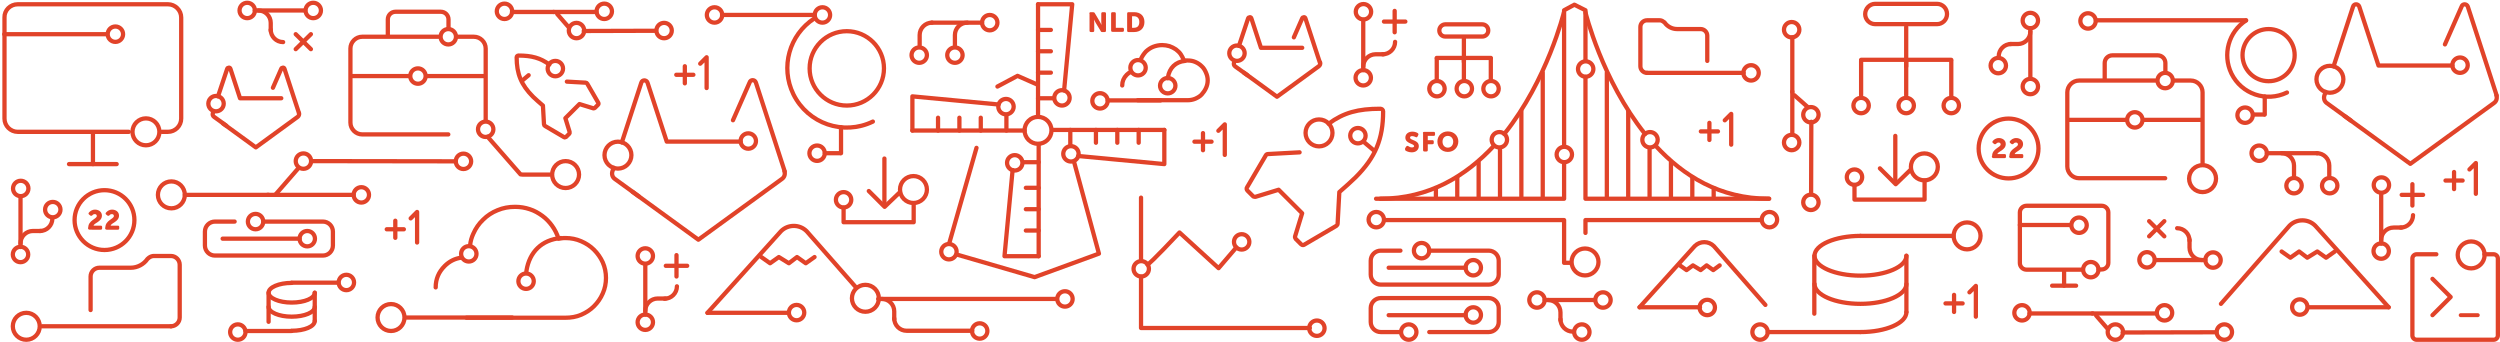 <?xml version="1.0" encoding="utf-8"?>
<!-- Generator: Adobe Illustrator 19.2.1, SVG Export Plug-In . SVG Version: 6.00 Build 0)  -->
<svg version="1.1" id="Layer_1" xmlns:sketch="http://www.bohemiancoding.com/sketch/ns"
	 xmlns="http://www.w3.org/2000/svg" xmlns:xlink="http://www.w3.org/1999/xlink" x="0px" y="0px" viewBox="0 0 1170 160"
	 style="enable-background:new 0 0 1170 160;" xml:space="preserve">
<style type="text/css">
	.st0{fill:none;stroke:#E5E5E4;stroke-width:2;stroke-linecap:round;stroke-linejoin:round;stroke-miterlimit:10;}
	.st1{fill:#8C929D;}
	.st2{fill:#FC6D26;}
	.st3{fill:#E24329;}
	.st4{fill:#FCA326;}
	.st5{fill:#444444;}
	.st6{fill:#554488;}
	.st7{fill:#4887C5;}
	.st8{fill:url(#SVGID_1_);}
	.st9{fill:url(#SVGID_2_);}
	.st10{fill:#FFFFFF;}
	.st11{opacity:0.1;}
	.st12{fill:#5C5C5C;}
	.st13{fill:#787878;}
	.st14{fill:#A1A1A1;}
	.st15{opacity:0.15;}
	.st16{fill:#373D47;}
	.st17{fill:none;stroke:#FC6D26;stroke-width:1.8;stroke-linecap:round;stroke-linejoin:round;stroke-miterlimit:10;}
	.st18{fill:none;stroke:#E24329;stroke-width:1.8;stroke-linecap:round;stroke-linejoin:round;stroke-miterlimit:10;}
	.st19{fill:none;stroke:#FCA326;stroke-width:1.8;stroke-linecap:round;stroke-linejoin:round;stroke-miterlimit:10;}
	.st20{fill:none;stroke:#E5E5E4;stroke-width:1.8;stroke-linecap:round;stroke-linejoin:round;stroke-miterlimit:10;}
	.st21{fill:#2B2B2B;}
	.st22{fill:#FFFFFF;stroke:#E5E5E4;stroke-width:2;stroke-linecap:round;stroke-linejoin:round;stroke-miterlimit:10;}
	.st23{fill:#E5E5E4;}
	.st24{fill:none;stroke:#E5E5E4;stroke-width:1.835;stroke-linecap:round;stroke-linejoin:round;stroke-miterlimit:10;}
	.st25{fill:none;stroke:#E14329;stroke-width:2;stroke-linecap:round;stroke-linejoin:round;stroke-miterlimit:10;}
	.st26{fill:#FFFFFF;stroke:#E14329;stroke-width:2;stroke-linecap:round;stroke-linejoin:round;stroke-miterlimit:10;}
	.st27{fill:#E14329;}
	.st28{fill:none;stroke:#E14329;stroke-width:1.835;stroke-linecap:round;stroke-linejoin:round;stroke-miterlimit:10;}
</style>
<g>
	<line class="st25" x1="337.9" y1="7" x2="381.3" y2="7"/>
	<path class="st25" d="M408.5,56.9c-13.8,6.7-30.4,1-37.2-12.8c-6.2-12.7-1.9-27.8,9.7-35.4"/>
	<circle class="st25" cx="396.3" cy="32" r="17.4"/>
	<line class="st25" x1="393.6" y1="59.6" x2="393.6" y2="71.7"/>
	<line class="st25" x1="393.2" y1="71.7" x2="386" y2="71.7"/>
	<circle class="st25" cx="334.4" cy="7" r="3.6"/>
	<circle class="st25" cx="384.9" cy="7" r="3.6"/>
	<circle class="st25" cx="382.4" cy="71.7" r="3.6"/>
</g>
<g>
	<line class="st25" x1="190.2" y1="148.6" x2="239.7" y2="148.6"/>
	<circle class="st25" cx="183" cy="148.6" r="6.3"/>
	<path class="st25" d="M220,114.8c0.2-1.9,0.7-3.7,1.5-5.4c1.1-2.5,2.6-4.7,4.6-6.6c1.9-1.9,4.2-3.4,6.7-4.4
		c2.6-1.1,5.3-1.6,8.3-1.6c2.4,0,4.7,0.4,6.8,1.1c2.2,0.7,4.1,1.8,5.9,3.1s3.3,2.9,4.6,4.7c1.3,1.8,2.3,3.8,3,6
		c0.5-0.1,1-0.2,1.6-0.2c0.5-0.1,1.1-0.1,1.6-0.1c2.7,0,5.1,0.5,7.4,1.5c2.3,1,4.3,2.3,6,4c1.7,1.7,3.1,3.7,4.1,5.9
		c1,2.3,1.5,4.7,1.5,7.3c0,2.5-0.5,5-1.5,7.2c-1,2.3-2.4,4.3-4.1,6s-3.7,3-6,4s-4.8,1.4-7.4,1.4h-46.3"/>
	<path class="st25" d="M203.9,134.5c0-3.9,1.4-7.2,4.2-10c2.2-2.2,4.8-3.5,7.7-3.9"/>
	<circle class="st25" cx="219.4" cy="118.8" r="3.6"/>
	<path class="st25" d="M246.3,127.7c0-0.4,0.1-0.7,0.1-1.1c1.4-8.6,7.1-14.4,16.1-15.2"/>
	<circle class="st25" cx="246.2" cy="131.6" r="3.6"/>
</g>
<g>
	<line class="st25" x1="213.3" y1="75.5" x2="145.6" y2="75.4"/>
	<line class="st25" x1="125.7" y1="91.2" x2="86.5" y2="91.2"/>
	<line class="st25" x1="165.5" y1="91.2" x2="125.2" y2="91.2"/>
	<line class="st25" x1="139.4" y1="79" x2="128.8" y2="91.2"/>
	<circle class="st25" cx="142" cy="75.4" r="3.6"/>
	<circle class="st25" cx="169.1" cy="91.2" r="3.6"/>
	<circle class="st25" cx="216.9" cy="75.5" r="3.6"/>
	<circle class="st25" cx="80.2" cy="91.2" r="6.3"/>
</g>
<g>
	<line class="st25" x1="80" y1="152.7" x2="19.7" y2="152.7"/>
	<path class="st25" d="M42.4,145.1v-15.7c0-2.3,1.9-4.1,4.1-4.1h14.7c3.1,0,6.1-1.6,7.8-4.1l0.7-0.6c0.7-0.5,1.5-0.8,2.3-0.8H80
		c2.3,0,4.1,1.9,4.1,4.1v24.7c0,2.3-1.9,4.1-4.1,4.1"/>
	<circle class="st25" cx="12.3" cy="152.7" r="6.3"/>
</g>
<g>
	<line class="st25" x1="914.2" y1="110.4" x2="870.6" y2="110.4"/>
	<line class="st25" x1="870.6" y1="155.4" x2="827.3" y2="155.4"/>
	<path class="st25" d="M892.2,146.1c0,5.1-9.6,9.3-21.5,9.3"/>
	<path class="st25" d="M892.2,132.9c0,5.1-9.6,9.3-21.5,9.3s-21.5-4.2-21.5-9.3"/>
	<path class="st25" d="M892.2,119.7c0,5.1-9.6,9.3-21.5,9.3s-21.5-4.2-21.5-9.3s9.6-9.3,21.5-9.3"/>
	<circle class="st25" cx="823.7" cy="155.4" r="3.6"/>
	<circle class="st25" cx="920.6" cy="110.4" r="6.3"/>
	<line class="st25" x1="849.1" y1="119.7" x2="849.1" y2="146.8"/>
	<line class="st25" x1="892.2" y1="119.7" x2="892.2" y2="146.1"/>
</g>
<g>
	<line class="st25" x1="892.1" y1="12.6" x2="892.1" y2="31.1"/>
	<line class="st25" x1="892.1" y1="27.9" x2="892.1" y2="44.6"/>
	<line class="st25" x1="871" y1="28.5" x2="871" y2="44.6"/>
	<line class="st25" x1="913.2" y1="28.5" x2="913.2" y2="45.8"/>
	<line class="st25" x1="871" y1="28" x2="913.2" y2="28"/>
	<path class="st25" d="M877.6,1.8h28.9c2.6,0,4.7,2.1,4.7,4.7v0.1c0,2.6-2.1,4.7-4.7,4.7h-28.9c-2.6,0-4.7-2.1-4.7-4.7V6.6
		C872.9,4,875,1.8,877.6,1.8z"/>
	<circle class="st25" cx="892.1" cy="49.4" r="3.6"/>
	<circle class="st25" cx="871" cy="49.4" r="3.6"/>
	<circle class="st25" cx="913.2" cy="49.4" r="3.6"/>
</g>
<g>
	<polyline class="st25" points="228.2,64 243.6,81.6 244.5,81.7 257.5,81.7 	"/>
	<circle class="st25" cx="264.7" cy="81.7" r="6.3"/>
	<circle class="st25" cx="227.3" cy="60.5" r="3.6"/>
	<g>
		<path class="st25" d="M181.5,16.7V9.1c0-2,1.6-3.6,3.6-3.6h21.2c2,0,3.6,1.6,3.6,3.6v4.1"/>
		<path class="st25" d="M214,17.2h7.8c3,0,5.5,2.5,5.5,5.5v33.5"/>
		<path class="st25" d="M209.8,62.9h-40.3c-3,0-5.5-2.5-5.5-5.5V22.7c0-3,2.5-5.5,5.5-5.5h35.6"/>
		<circle class="st25" cx="209.8" cy="17.2" r="3.6"/>
		<line class="st25" x1="164.8" y1="35.6" x2="191.6" y2="35.6"/>
		<circle class="st25" cx="195.6" cy="35.6" r="3.6"/>
		<line class="st25" x1="199.6" y1="35.6" x2="226.3" y2="35.6"/>
	</g>
</g>
<g>
	<circle class="st25" cx="1030.8" cy="83.6" r="6.3"/>
	<g>
		<path class="st25" d="M985,37.2v-7.7c0-2,1.6-3.6,3.6-3.6h21.2c2,0,3.6,1.6,3.6,3.6v4.1"/>
		<path class="st25" d="M1017.5,37.7h7.8c3,0,5.5,2.5,5.5,5.5v33.5"/>
		<path class="st25" d="M1013.3,83.4h-40.3c-3,0-5.5-2.5-5.5-5.5V43.2c0-3,2.5-5.5,5.5-5.5h35.6"/>
		<circle class="st25" cx="1013.3" cy="37.7" r="3.6"/>
		<line class="st25" x1="968.3" y1="56.1" x2="995.1" y2="56.1"/>
		<circle class="st25" cx="999.1" cy="56.1" r="3.6"/>
		<line class="st25" x1="1003.1" y1="56.1" x2="1029.8" y2="56.1"/>
	</g>
</g>
<g>
	<path class="st25" d="M60.3,61.7H8.3c-3.4,0-6.2-2.8-6.2-6.2V8.2C2,4.8,4.8,2,8.3,2h70.3c3.4,0,6.2,2.8,6.2,6.2v47.3
		c0,3.4-2.8,6.2-6.2,6.2h-2.9"/>
	<line class="st25" x1="43.5" y1="62.4" x2="43.5" y2="76.8"/>
	<line class="st25" x1="54.6" y1="76.8" x2="32.3" y2="76.8"/>
	<line class="st25" x1="2" y1="16" x2="49.7" y2="16"/>
	<circle class="st25" cx="68.3" cy="61.7" r="6.3"/>
	<circle class="st25" cx="54" cy="16" r="3.6"/>
</g>
<g>
	<line class="st25" x1="459.6" y1="10.6" x2="436" y2="10.6"/>
	<circle class="st25" cx="463.2" cy="10.6" r="3.6"/>
	<circle class="st25" cx="446.9" cy="25.8" r="3.6"/>
	<circle class="st25" cx="430.2" cy="25.8" r="3.6"/>
	<path class="st25" d="M446.9,21.1v-4.7c0-3.2,2.6-5.8,5.8-5.8"/>
	<path class="st25" d="M430.4,21.1v-4.7c0-3.2,2.6-5.8,5.8-5.8"/>
</g>
<g>
	<line class="st25" x1="1060.9" y1="71.7" x2="1084.5" y2="71.7"/>
	<circle class="st25" cx="1057.3" cy="71.7" r="3.6"/>
	<circle class="st25" cx="1073.6" cy="86.9" r="3.6"/>
	<circle class="st25" cx="1090.3" cy="86.9" r="3.6"/>
	<path class="st25" d="M1073.6,82.2v-4.7c0-3.2-2.6-5.8-5.8-5.8"/>
	<path class="st25" d="M1090.1,82.2v-4.7c0-3.2-2.6-5.8-5.8-5.8"/>
</g>
<g>
	<line class="st25" x1="1117.9" y1="143.8" x2="1080.2" y2="143.8"/>
	<path class="st25" d="M1117.9,143.8l-34.4-38.2c-3.3-3.3-8.7-3.3-12,0l-32.1,36.6"/>
	<polyline class="st25" points="1067.8,117.7 1071.9,120.6 1071.9,120.6 1076,117.7 1079.8,120.6 1079.8,120.6 1084.5,117.7 
		1088.6,120.6 1088.6,120.6 1092.7,117.7 	"/>
	<circle class="st25" cx="1076.3" cy="143.7" r="3.6"/>
</g>
<g>
	<g>
		<circle class="st25" cx="405" cy="139.6" r="6.3"/>
	</g>
	<g>
		<line class="st25" x1="331.1" y1="146.4" x2="368.8" y2="146.4"/>
		<path class="st25" d="M331.1,146.4l34.4-38.2c3.3-3.3,8.7-3.3,12,0l23.2,26.4"/>
		<polyline class="st25" points="381.2,120.3 377.1,123.2 377.1,123.2 373,120.3 369.2,123.2 369.2,123.2 364.5,120.3 360.4,123.2 
			360.4,123.2 356.3,120.3 		"/>
		<circle class="st25" cx="372.8" cy="146.3" r="3.6"/>
	</g>
</g>
<g>
	<path id="path46_233_" sketch:type="MSShapeGroup" class="st25" d="M287.2,78.5l-0.6,1.7c-0.4,1.3,0,2.7,1.1,3.5l11.3,8.2"/>
	<g id="g44_84_" transform="translate(0.532, 0.775)" sketch:type="MSLayerGroup">
		<path id="path46_232_" sketch:type="MSShapeGroup" class="st25" d="M295.5,89l30.8,22.4l39.2-28.5c1.1-0.8,1.5-2.2,1.1-3.5"/>
		<path id="path46_231_" sketch:type="MSShapeGroup" class="st25" d="M346.1,65.5h-34.6l-9-27.6c-0.5-1.4-2.5-1.4-2.9,0l-9,27.6
			l-0.1,0.4"/>
		<path id="path46_230_" sketch:type="MSShapeGroup" class="st25" d="M366.7,79.4l-4.5-13.9l-9-27.7c-0.5-1.4-2.5-1.4-2.9,0
			l-7.8,17.7"/>
	</g>
	<circle class="st25" cx="350.2" cy="66" r="3.6"/>
	<circle class="st25" cx="289.2" cy="72.6" r="6.3"/>
</g>
<g>
	<path id="path46_229_" sketch:type="MSShapeGroup" class="st25" d="M1088.4,43l-0.6,1.7c-0.4,1.3,0,2.7,1.1,3.5l11.3,8.2"/>
	<g id="g44_83_" transform="translate(0.532, 0.775)" sketch:type="MSLayerGroup">
		<path id="path46_228_" sketch:type="MSShapeGroup" class="st25" d="M1096.7,53.5l30.8,22.4l39.2-28.5c1.1-0.8,1.5-2.2,1.1-3.5"/>
		<path id="path46_227_" sketch:type="MSShapeGroup" class="st25" d="M1147.2,29.9h-34.6l-9-27.6c-0.5-1.4-2.5-1.4-2.9,0l-9,27.6
			l-0.1,0.4"/>
		<path id="path46_226_" sketch:type="MSShapeGroup" class="st25" d="M1167.9,43.9l-4.5-13.9l-9-27.7c-0.5-1.4-2.5-1.4-2.9,0
			l-7.8,17.7"/>
	</g>
	<circle class="st25" cx="1151.3" cy="30.5" r="3.6"/>
	<circle class="st25" cx="1090.4" cy="37.1" r="6.3"/>
</g>
<g>
	<polyline class="st25" points="421.2,89.9 414,96.8 406.6,89.4 	"/>
	<circle class="st25" cx="394.8" cy="93.5" r="3.6"/>
	<line class="st26" x1="413.9" y1="74.2" x2="413.9" y2="96.1"/>
	<polyline class="st25" points="427.6,95.1 427.6,104 394.8,104 394.8,97.2 	"/>
	<circle class="st25" cx="427.5" cy="88.7" r="6.3"/>
</g>
<g>
	<polyline class="st25" points="894.3,79.3 887.2,86.2 879.8,78.8 	"/>
	<circle class="st25" cx="867.9" cy="82.9" r="3.6"/>
	<line class="st26" x1="887" y1="63.6" x2="887" y2="85.5"/>
	<polyline class="st25" points="900.7,84.5 900.7,93.4 867.9,93.4 867.9,86.6 	"/>
	<circle class="st25" cx="900.6" cy="78.1" r="6.3"/>
</g>
<g>
	<path class="st25" d="M974.4,126.2h-26c-1.7,0-3.1-1.4-3.1-3.1V99.4c0-1.7,1.4-3.1,3.1-3.1h35.2c1.7,0,3.1,1.4,3.1,3.1v23.6
		c0,1.7-1.4,3.1-3.1,3.1h-1.5"/>
	<line class="st25" x1="966" y1="126.5" x2="966" y2="133.7"/>
	<line class="st25" x1="971.6" y1="133.7" x2="960.4" y2="133.7"/>
	<line class="st25" x1="945.3" y1="105.3" x2="969.1" y2="105.3"/>
	<circle class="st25" cx="973" cy="105.4" r="3.6"/>
	<circle class="st25" cx="978.5" cy="126.2" r="3.6"/>
</g>
<g>
	<line class="st25" x1="158.3" y1="132.3" x2="136.5" y2="132.3"/>
	<line class="st25" x1="136.5" y1="154.9" x2="114.9" y2="154.9"/>
	<path class="st25" d="M147.3,150.2c0,2.6-4.8,4.6-10.8,4.6"/>
	<path class="st25" d="M147.3,143.6c0,2.6-4.8,4.6-10.8,4.6s-10.8-2.1-10.8-4.6"/>
	<path class="st25" d="M147.3,137c0,2.6-4.8,4.6-10.8,4.6s-10.8-2.1-10.8-4.6s4.8-4.6,10.8-4.6"/>
	<line class="st25" x1="125.7" y1="137" x2="125.7" y2="150.6"/>
	<line class="st25" x1="147.3" y1="137" x2="147.3" y2="150.2"/>
	<circle class="st25" cx="111.3" cy="155.4" r="3.6"/>
	<circle class="st25" cx="162.1" cy="132.2" r="3.6"/>
</g>
<g>
	<line class="st25" x1="518.4" y1="47" x2="543.1" y2="47"/>
	<path class="st25" d="M534,27.5C534,27.5,534,27.5,534,27.5c0.6-1.3,1.4-2.4,2.3-3.4c1-0.9,2.1-1.7,3.4-2.2
		c1.3-0.5,2.7-0.8,4.2-0.8c1.2,0,2.3,0.2,3.4,0.5c1.1,0.4,2.1,0.9,3,1.5c0.9,0.7,1.7,1.4,2.3,2.3c0.6,0.9,1.1,1.9,1.5,3
		c0.3-0.1,0.5-0.1,0.8-0.1c0.3,0,0.5,0,0.8,0c1.3,0,2.6,0.2,3.7,0.7c1.2,0.5,2.2,1.2,3,2c0.9,0.8,1.5,1.8,2,3
		c0.5,1.1,0.8,2.3,0.8,3.6c0,1.3-0.3,2.5-0.8,3.6c-0.5,1.1-1.2,2.1-2,3s-1.9,1.5-3,2c-1.2,0.5-2.4,0.7-3.7,0.7h-23.2"/>
	<path class="st25" d="M525.2,40c0-1.9,0.7-3.6,2.1-5c0.6-0.6,1.3-1.1,2-1.4"/>
	<path class="st25" d="M546.5,36.6c0-0.2,0-0.4,0.1-0.5c0.7-4.3,3.6-7.2,8-7.6"/>
	<circle class="st25" cx="532.6" cy="31.7" r="3.6"/>
	<circle class="st25" cx="514.8" cy="47.2" r="3.6"/>
	<circle class="st25" cx="546.5" cy="40.1" r="3.6"/>
</g>
<g>
	<polyline class="st25" points="613,153.5 534,153.5 534,129.5 	"/>
	<line class="st25" x1="534" y1="121.5" x2="534" y2="92.5"/>
	<circle class="st25" cx="534.1" cy="125.8" r="3.6"/>
	<circle class="st25" cx="581.1" cy="113.2" r="3.6"/>
	<circle class="st25" cx="616.3" cy="153.6" r="3.6"/>
	<path class="st25" d="M537,123.8c1,0,15-15,15-15l18.3,16.7l8.3-9.7"/>
</g>
<g>
	<g>
		<circle class="st25" cx="659.3" cy="155.4" r="3.6"/>
		<path class="st25" d="M655.4,155.4h-9.2c-2.6,0-4.7-2.1-4.7-4.7v-6.5c0-2.6,2.1-4.7,4.7-4.7h50.5c2.6,0,4.7,2.1,4.7,4.7v6.5
			c0,2.6-2.1,4.7-4.7,4.7h-27.8"/>
		<g>
			<circle class="st25" cx="689.5" cy="147.4" r="3.6"/>
			<line class="st25" x1="649.9" y1="147.5" x2="685.9" y2="147.5"/>
		</g>
	</g>
	<g>
		<circle class="st25" cx="665.3" cy="117.3" r="3.6"/>
		<path class="st25" d="M655.4,117.3h-9.2c-2.6,0-4.7,2.1-4.7,4.7v6.5c0,2.6,2.1,4.7,4.7,4.7h50.5c2.6,0,4.7-2.1,4.7-4.7v-6.5
			c0-2.6-2.1-4.7-4.7-4.7h-27.8"/>
		<g>
			<circle class="st25" cx="689.5" cy="125.3" r="3.6"/>
			<line class="st25" x1="649.9" y1="125.3" x2="685.9" y2="125.3"/>
		</g>
	</g>
</g>
<g>
	<path id="path46_225_" sketch:type="MSShapeGroup" class="st25" d="M99.9,52.1l-0.3,0.9c-0.2,0.6,0,1.3,0.6,1.7l5.7,4.1"/>
	<g id="g44_82_" transform="translate(0.532, 0.775)" sketch:type="MSLayerGroup">
		<path id="path46_224_" sketch:type="MSShapeGroup" class="st25" d="M103.8,57l15.4,11.2l19.6-14.3c0.5-0.4,0.8-1.1,0.6-1.7"/>
		<path id="path46_223_" sketch:type="MSShapeGroup" class="st25" d="M131.1,45.2h-19.3l-4.5-13.8c-0.2-0.7-1.2-0.7-1.5,0l-4.3,12.9
			"/>
		<path id="path46_222_" sketch:type="MSShapeGroup" class="st25" d="M139.4,52.2l-2.3-7l-4.5-13.8c-0.2-0.7-1.2-0.7-1.5,0l-3.9,8.9
			"/>
	</g>
	<circle class="st25" cx="101.1" cy="48.5" r="3.6"/>
</g>
<g>
	<path id="path46_221_" sketch:type="MSShapeGroup" class="st25" d="M577.8,28.5l-0.3,0.9c-0.2,0.6,0,1.3,0.6,1.7l5.7,4.1"/>
	<g id="g44_81_" transform="translate(0.532, 0.775)" sketch:type="MSLayerGroup">
		<path id="path46_220_" sketch:type="MSShapeGroup" class="st25" d="M581.7,33.3l15.4,11.2l19.6-14.3c0.5-0.4,0.8-1.1,0.6-1.7"/>
		<path id="path46_219_" sketch:type="MSShapeGroup" class="st25" d="M608.9,21.6h-19.3l-4.5-13.8c-0.2-0.7-1.2-0.7-1.5,0l-4.3,12.9
			"/>
		<path id="path46_218_" sketch:type="MSShapeGroup" class="st25" d="M617.2,28.6l-2.3-7l-4.5-13.8c-0.2-0.7-1.2-0.7-1.5,0l-3.9,8.9
			"/>
	</g>
	<circle class="st25" cx="578.9" cy="24.9" r="3.6"/>
</g>
<g>
	<line class="st25" x1="770.8" y1="34.1" x2="816" y2="34.1"/>
	<path class="st25" d="M799,28.5V16.7c0-1.7-1.4-3.1-3.1-3.1h-11c-2.4,0-4.6-1.2-5.9-3.1l-0.6-0.4c-0.5-0.4-1.1-0.6-1.7-0.6h-5.9
		c-1.7,0-3.1,1.4-3.1,3.1V31c0,1.7,1.4,3.1,3.1,3.1"/>
	<circle class="st25" cx="819.5" cy="34.1" r="3.6"/>
</g>
<g>
	<line class="st25" x1="1114.4" y1="114" x2="1114.4" y2="90.4"/>
	<circle class="st25" cx="1114.4" cy="117.5" r="3.6"/>
	<circle class="st25" cx="1114.5" cy="86.6" r="3.6"/>
	<path class="st25" d="M1123.9,106.5h-3.7c-3.2,0-5.8,2.6-5.8,5.8"/>
	<path class="st25" d="M1129.3,100.7c0,3.2-2.6,5.8-5.8,5.8"/>
	<line class="st25" x1="1124" y1="91.2" x2="1134" y2="91.2"/>
	<line class="st25" x1="1129" y1="86.2" x2="1129" y2="96.2"/>
</g>
<g>
	<line class="st25" x1="638" y1="32.8" x2="638" y2="9.3"/>
	<circle class="st25" cx="638" cy="36.4" r="3.6"/>
	<circle class="st25" cx="638.1" cy="5.5" r="3.6"/>
	<path class="st25" d="M647.5,25.4h-3.7c-3.2,0-5.8,2.6-5.8,5.8"/>
	<path class="st25" d="M652.9,19.6c0,3.2-2.6,5.8-5.8,5.8"/>
	<line class="st25" x1="647.7" y1="10.1" x2="657.7" y2="10.1"/>
	<line class="st25" x1="652.7" y1="5.1" x2="652.7" y2="15.1"/>
</g>
<g>
	<line class="st25" x1="1032.1" y1="121.7" x2="1008.5" y2="121.7"/>
	<circle class="st25" cx="1035.7" cy="121.7" r="3.6"/>
	<circle class="st25" cx="1004.8" cy="121.6" r="3.6"/>
	<path class="st25" d="M1024.7,112.2v3.7c0,3.2,2.6,5.8,5.8,5.8"/>
	<path class="st25" d="M1018.9,106.8c3.2,0,5.8,2.6,5.8,5.8"/>
	<line class="st25" x1="1005.8" y1="110.6" x2="1012.9" y2="103.5"/>
	<line class="st25" x1="1005.8" y1="103.5" x2="1012.9" y2="110.6"/>
</g>
<g>
	<line class="st25" x1="119.2" y1="4.9" x2="142.8" y2="4.9"/>
	<circle class="st25" cx="115.7" cy="4.9" r="3.6"/>
	<circle class="st25" cx="146.6" cy="4.9" r="3.6"/>
	<path class="st25" d="M126.7,14.4v-3.7c0-3.2-2.6-5.8-5.8-5.8"/>
	<path class="st25" d="M132.5,19.7c-3.2,0-5.8-2.6-5.8-5.8"/>
	<line class="st25" x1="145.5" y1="16" x2="138.4" y2="23"/>
	<line class="st25" x1="145.5" y1="23" x2="138.4" y2="16"/>
</g>
<g>
	<circle class="st25" cx="458.5" cy="154.9" r="3.6"/>
	<line class="st25" x1="411" y1="139.9" x2="494.6" y2="139.9"/>
	<circle class="st25" cx="498.4" cy="139.9" r="3.6"/>
	<path class="st25" d="M418.5,149.4v-3.7c0-3.2-2.6-5.8-5.8-5.8"/>
	<path class="st25" d="M418.5,149c0,3.2,2.6,5.8,5.8,5.8h30.7"/>
</g>
<g>
	<circle class="st25" cx="935.2" cy="30.7" r="3.6"/>
	<line class="st25" x1="950.2" y1="13.2" x2="950.2" y2="36.8"/>
	<circle class="st25" cx="950.2" cy="9.6" r="3.6"/>
	<circle class="st25" cx="950.2" cy="40.5" r="3.6"/>
	<path class="st25" d="M940.7,20.6h3.7c3.2,0,5.8-2.6,5.8-5.8"/>
	<path class="st25" d="M935.4,26.4c0-3.2,2.6-5.8,5.8-5.8"/>
</g>
<g>
	<circle class="st25" cx="740.3" cy="155.4" r="3.6"/>
	<line class="st25" x1="722.9" y1="140.4" x2="746.4" y2="140.4"/>
	<circle class="st25" cx="719.3" cy="140.4" r="3.6"/>
	<circle class="st25" cx="750.2" cy="140.4" r="3.6"/>
	<path class="st25" d="M730.3,149.9v-3.7c0-3.2-2.6-5.8-5.8-5.8"/>
	<path class="st25" d="M736.1,155.2c-3.2,0-5.8-2.6-5.8-5.8"/>
</g>
<g>
	<circle class="st25" cx="24.7" cy="98.1" r="3.6"/>
	<line class="st25" x1="9.6" y1="115.6" x2="9.6" y2="92"/>
	<circle class="st25" cx="9.6" cy="119.1" r="3.6"/>
	<circle class="st25" cx="9.7" cy="88.2" r="3.6"/>
	<path class="st25" d="M19.1,108.1h-3.7c-3.2,0-5.8,2.6-5.8,5.8"/>
	<path class="st25" d="M24.5,102.3c0,3.2-2.6,5.8-5.8,5.8"/>
</g>
<g>
	<line class="st25" x1="302" y1="147.2" x2="302" y2="123.6"/>
	<circle class="st25" cx="302" cy="150.8" r="3.6"/>
	<circle class="st25" cx="302" cy="119.8" r="3.6"/>
	<path class="st25" d="M311.5,139.7h-3.7c-3.2,0-5.8,2.6-5.8,5.8"/>
	<path class="st25" d="M316.8,134c0,3.2-2.6,5.8-5.8,5.8"/>
	<line class="st25" x1="311.6" y1="124.4" x2="321.6" y2="124.4"/>
	<line class="st25" x1="316.6" y1="119.4" x2="316.6" y2="129.4"/>
</g>
<g>
	<g>
		<path class="st25" d="M621.8,57.9c7-5.2,13.8-7,24.2-7c0.7,0,1.3,0.5,1.3,1.2c0,13-3.6,21.6-12.9,30.9c-2.3,2.2-4.8,4.5-7.6,6.9
			l-0.8,14.8c0,0.4-0.3,0.8-0.6,1l-15,8.8c-0.2,0.1-0.4,0.2-0.6,0.2c-0.3,0-0.6-0.1-0.9-0.4l-2.5-2.5c-0.3-0.4-0.4-0.8-0.3-1.2
			l3.3-10.8l-11-11l-10.8,3.3c-0.1,0-0.2,0-0.4,0c-0.3,0-0.7-0.1-0.9-0.4l-2.5-2.5c-0.4-0.4-0.5-1.1-0.2-1.5l8.8-15
			c0.2-0.4,0.6-0.6,1-0.6l14.8-0.8"/>
	</g>
	<circle class="st25" cx="617.3" cy="62.2" r="6.3"/>
	<circle class="st25" cx="635.5" cy="63.5" r="3.6"/>
	<line class="st25" x1="638.1" y1="66.3" x2="643.2" y2="70.6"/>
</g>
<g>
	<g>
		<line class="st25" x1="559" y1="66.3" x2="567" y2="66.3"/>
		<line class="st25" x1="563" y1="62.3" x2="563" y2="70.3"/>
	</g>
	<g>
		<polyline class="st25" points="570.2,61.2 573.2,58.2 573.2,72.5 		"/>
	</g>
</g>
<g>
	<polyline class="st25" points="648,103 732,103 732,123 735,123 	"/>
	<polyline class="st25" points="732,76 732,93 644,93 	"/>
	<polyline class="st25" points="742,28 742,4.8 736.8,2.2 732,4.8 732,68 	"/>
	<polyline class="st25" points="828,93 742,93 742,36 	"/>
	<polyline class="st25" points="742,109 742,103 824,103 	"/>
	<line class="st25" x1="752" y1="34" x2="752" y2="92"/>
	<line class="st25" x1="762" y1="52" x2="762" y2="92"/>
	<line class="st25" x1="772" y1="70" x2="772" y2="92"/>
	<line class="st25" x1="782" y1="76" x2="782" y2="92"/>
	<line class="st25" x1="792" y1="83" x2="792" y2="92"/>
	<line class="st25" x1="802" y1="88" x2="802" y2="92"/>
	<path class="st25" d="M774.8,68.2c13,14.1,30.1,24.8,53,24.8"/>
	<path class="st25" d="M742,5.8c0,0,7.7,31.7,27.9,56.9"/>
	<circle class="st25" cx="741.8" cy="122.6" r="6.3"/>
	<circle class="st25" cx="742.1" cy="32.3" r="3.6"/>
	<circle class="st25" cx="772.2" cy="65.4" r="3.6"/>
	<g>
		<line class="st25" x1="722" y1="34" x2="722" y2="92"/>
		<line class="st25" x1="712" y1="52" x2="712" y2="92"/>
		<line class="st25" x1="702" y1="70" x2="702" y2="92"/>
		<line class="st25" x1="692" y1="76" x2="692" y2="92"/>
		<line class="st25" x1="682" y1="83" x2="682" y2="92"/>
		<line class="st25" x1="672" y1="88" x2="672" y2="92"/>
		<path class="st25" d="M699.2,68.2C686.2,82.2,668.9,93,646,93"/>
		<path class="st25" d="M731.9,5.8c0,0-7.7,31.7-27.9,56.9"/>
		<circle class="st25" cx="701.7" cy="65.4" r="3.6"/>
	</g>
	<circle class="st25" cx="732.1" cy="72.3" r="3.6"/>
	<circle class="st25" cx="828.1" cy="102.8" r="3.6"/>
	<circle class="st25" cx="644.1" cy="102.8" r="3.6"/>
</g>
<g>
	<circle class="st25" cx="485.8" cy="61" r="6.3"/>
	<g>
		<circle class="st25" cx="497" cy="45.8" r="3.6"/>
		<line class="st25" x1="485.8" y1="2" x2="485.8" y2="54.5"/>
		<polyline class="st25" points="485.8,2 501.8,2 498,42.3 		"/>
		<line class="st25" x1="485.8" y1="24" x2="491.8" y2="24"/>
		<line class="st25" x1="485.8" y1="14" x2="491.8" y2="14"/>
		<line class="st25" x1="485.8" y1="34" x2="491.8" y2="34"/>
		<line class="st25" x1="485.8" y1="46" x2="492.8" y2="46"/>
	</g>
	<g>
		<circle class="st25" cx="474.9" cy="76.2" r="3.6"/>
		<line class="st25" x1="486.1" y1="119.9" x2="486.1" y2="67.4"/>
		<polyline class="st25" points="486.1,119.9 470.1,119.9 473.9,79.6 		"/>
		<line class="st25" x1="486.1" y1="97.9" x2="480.1" y2="97.9"/>
		<line class="st25" x1="486.1" y1="107.9" x2="480.1" y2="107.9"/>
		<line class="st25" x1="486.1" y1="87.9" x2="480.1" y2="87.9"/>
		<line class="st25" x1="486.1" y1="75.9" x2="479.1" y2="75.9"/>
	</g>
	<g>
		<circle class="st25" cx="501.2" cy="72" r="3.6"/>
		<line class="st25" x1="544.9" y1="60.8" x2="492.4" y2="60.8"/>
		<polyline class="st25" points="544.9,60.8 544.9,76.8 504.6,73 		"/>
		<line class="st25" x1="522.9" y1="60.8" x2="522.9" y2="66.8"/>
		<line class="st25" x1="532.9" y1="60.8" x2="532.9" y2="66.8"/>
		<line class="st25" x1="512.9" y1="60.8" x2="512.9" y2="66.8"/>
		<line class="st25" x1="500.9" y1="60.8" x2="500.9" y2="67.8"/>
	</g>
	<g>
		<circle class="st25" cx="470.8" cy="49.9" r="3.6"/>
		<line class="st25" x1="427" y1="61.1" x2="479.5" y2="61.1"/>
		<polyline class="st25" points="427,61.1 427,45.1 467.3,48.9 		"/>
		<line class="st25" x1="449" y1="61.1" x2="449" y2="55.1"/>
		<line class="st25" x1="439" y1="61.1" x2="439" y2="55.1"/>
		<line class="st25" x1="459" y1="61.1" x2="459" y2="55.1"/>
		<line class="st25" x1="471" y1="61.1" x2="471" y2="54.1"/>
	</g>
	<line class="st25" x1="444.2" y1="114" x2="457" y2="69.2"/>
	<polyline class="st25" points="502.7,75.9 514.3,118.7 484.2,129.7 447.7,119.1 	"/>
	<polyline class="st25" points="466.8,40.5 476.2,35.5 485.3,39.5 	"/>
	<circle class="st25" cx="444.1" cy="117.8" r="3.6"/>
</g>
<g>
	<line class="st25" x1="767.3" y1="143.8" x2="795.6" y2="143.8"/>
	<path class="st25" d="M767.3,143.8l25.8-28.6c2.5-2.5,6.5-2.5,9,0l24.1,27.5"/>
	<polyline class="st25" points="804.8,124.2 801.8,126.4 801.8,126.4 798.7,124.2 795.9,126.4 795.9,126.4 792.3,124.2 789.3,126.4 
		789.3,126.4 786.2,124.2 	"/>
	<circle class="st25" cx="799" cy="143.9" r="3.6"/>
</g>
<g>
	<g>
		<line class="st25" x1="181" y1="107.3" x2="189" y2="107.3"/>
		<line class="st25" x1="185" y1="103.3" x2="185" y2="111.3"/>
	</g>
	<g>
		<polyline class="st25" points="192.2,102.2 195.2,99.2 195.2,113.5 		"/>
	</g>
</g>
<g>
	<g>
		<line class="st25" x1="316.5" y1="35" x2="324.5" y2="35"/>
		<line class="st25" x1="320.5" y1="31" x2="320.5" y2="39"/>
	</g>
	<g>
		<polyline class="st25" points="327.7,29.8 330.7,26.8 330.7,41.2 		"/>
	</g>
</g>
<g>
	<g>
		<line class="st25" x1="910.5" y1="142" x2="918.5" y2="142"/>
		<line class="st25" x1="914.5" y1="138" x2="914.5" y2="146"/>
	</g>
	<g>
		<polyline class="st25" points="921.7,136.8 924.7,133.8 924.7,148.2 		"/>
	</g>
</g>
<g>
	<g>
		<line class="st25" x1="1144.5" y1="84.5" x2="1152.5" y2="84.5"/>
		<line class="st25" x1="1148.5" y1="80.5" x2="1148.5" y2="88.5"/>
	</g>
	<g>
		<polyline class="st25" points="1155.7,79.3 1158.7,76.3 1158.7,90.7 		"/>
	</g>
</g>
<g>
	<g>
		<line class="st25" x1="796" y1="61.5" x2="804" y2="61.5"/>
		<line class="st25" x1="800" y1="57.5" x2="800" y2="65.5"/>
	</g>
	<g>
		<polyline class="st25" points="807.2,56.3 810.2,53.3 810.2,67.7 		"/>
	</g>
</g>
<g>
	<line class="st25" x1="1037.2" y1="155.5" x2="993.4" y2="155.6"/>
	<line class="st25" x1="979.4" y1="146.7" x2="949.8" y2="146.7"/>
	<line class="st25" x1="1009.3" y1="146.7" x2="979.2" y2="146.7"/>
	<line class="st25" x1="986.3" y1="153.8" x2="981" y2="147.7"/>
	<circle class="st25" cx="946.3" cy="146.4" r="3.6"/>
	<circle class="st25" cx="1013" cy="146.4" r="3.6"/>
	<circle class="st25" cx="1041" cy="155.4" r="3.6"/>
	<circle class="st25" cx="990" cy="155.4" r="3.6"/>
</g>
<g>
	<line class="st25" x1="847.6" y1="90.9" x2="847.7" y2="57"/>
	<line class="st25" x1="838.8" y1="43.1" x2="838.8" y2="17.5"/>
	<line class="st25" x1="838.8" y1="63" x2="838.8" y2="42.8"/>
	<line class="st25" x1="845.9" y1="50" x2="839.8" y2="44.6"/>
	<circle class="st25" cx="838.5" cy="13.9" r="3.6"/>
	<circle class="st25" cx="838.5" cy="66.7" r="3.6"/>
	<circle class="st25" cx="847.5" cy="94.7" r="3.6"/>
	<circle class="st25" cx="847.5" cy="53.7" r="3.6"/>
</g>
<g>
	<line class="st25" x1="685.1" y1="17.9" x2="685.1" y2="29"/>
	<line class="st25" x1="685.1" y1="27" x2="685.1" y2="37.1"/>
	<line class="st25" x1="672.4" y1="27.4" x2="672.4" y2="37.1"/>
	<line class="st25" x1="697.7" y1="27.4" x2="697.7" y2="37.8"/>
	<line class="st25" x1="672.4" y1="27.1" x2="697.7" y2="27.1"/>
	<path class="st25" d="M676.4,11.4h17.3c1.6,0,2.8,1.3,2.8,2.8v0.1c0,1.6-1.3,2.8-2.8,2.8h-17.3c-1.6,0-2.8-1.3-2.8-2.8v-0.1
		C673.6,12.7,674.9,11.4,676.4,11.4z"/>
	<circle class="st25" cx="672.5" cy="41.5" r="3.6"/>
	<circle class="st25" cx="685.3" cy="41.5" r="3.6"/>
	<circle class="st25" cx="697.8" cy="41.5" r="3.6"/>
</g>
<g>
	<circle class="st25" cx="119.6" cy="103.7" r="3.6"/>
	<path class="st25" d="M109.8,103.7h-9.2c-2.6,0-4.7,2.1-4.7,4.7v6.5c0,2.6,2.1,4.7,4.7,4.7h50.5c2.6,0,4.7-2.1,4.7-4.7v-6.5
		c0-2.6-2.1-4.7-4.7-4.7h-27.8"/>
	<g>
		<circle class="st25" cx="143.8" cy="111.7" r="3.6"/>
		<line class="st25" x1="104.2" y1="111.7" x2="140.2" y2="111.7"/>
	</g>
</g>
<g>
	<circle class="st25" cx="940" cy="69.5" r="14"/>
	<g>
		<path class="st27" d="M932.3,73c0-3.4,4-4,4-5.4c0-0.7-0.5-0.9-1-0.9c-0.4,0-0.8,0.2-1,0.5c-0.3,0.3-0.7,0.4-1,0.2l-0.5-0.4
			c-0.4-0.3-0.5-0.6-0.2-1c0.5-0.6,1.4-1.4,2.9-1.4c1.5,0,3.2,0.9,3.2,2.8c0,2.9-3.8,3.5-3.9,4.7h3.3c0.5,0,0.7,0.2,0.7,0.7v0.5
			c0,0.5-0.2,0.7-0.7,0.7h-5.1c-0.4,0-0.8-0.2-0.8-0.7V73z"/>
		<path class="st27" d="M940.4,73c0-3.4,4-4,4-5.4c0-0.7-0.5-0.9-1-0.9c-0.4,0-0.8,0.2-1,0.5c-0.3,0.3-0.7,0.4-1,0.2l-0.5-0.4
			c-0.4-0.3-0.5-0.6-0.2-1c0.5-0.6,1.4-1.4,2.9-1.4c1.5,0,3.2,0.9,3.2,2.8c0,2.9-3.8,3.5-3.9,4.7h3.3c0.5,0,0.7,0.2,0.7,0.7v0.5
			c0,0.5-0.2,0.7-0.7,0.7h-5.1c-0.4,0-0.8-0.2-0.8-0.7V73z"/>
	</g>
</g>
<g>
	<circle class="st25" cx="48.9" cy="103" r="14"/>
	<g>
		<path class="st27" d="M41.3,106.5c0-3.4,4-4,4-5.4c0-0.7-0.5-0.9-1-0.9c-0.4,0-0.8,0.2-1,0.5c-0.3,0.3-0.7,0.4-1,0.2l-0.5-0.4
			c-0.4-0.3-0.5-0.6-0.2-1c0.5-0.6,1.4-1.4,2.9-1.4c1.5,0,3.2,0.9,3.2,2.8c0,2.9-3.8,3.5-3.9,4.7h3.3c0.5,0,0.7,0.2,0.7,0.7v0.5
			c0,0.5-0.2,0.7-0.7,0.7H42c-0.4,0-0.8-0.2-0.8-0.7V106.5z"/>
		<path class="st27" d="M49.3,106.5c0-3.4,4-4,4-5.4c0-0.7-0.5-0.9-1-0.9c-0.4,0-0.8,0.2-1,0.5c-0.3,0.3-0.7,0.4-1,0.2l-0.5-0.4
			c-0.4-0.3-0.5-0.6-0.2-1c0.5-0.6,1.4-1.4,2.9-1.4c1.5,0,3.2,0.9,3.2,2.8c0,2.9-3.8,3.5-3.9,4.7h3.3c0.5,0,0.7,0.2,0.7,0.7v0.5
			c0,0.5-0.2,0.7-0.7,0.7h-5.1c-0.4,0-0.8-0.2-0.8-0.7V106.5z"/>
	</g>
</g>
<g>
	<line class="st25" x1="980.9" y1="9.5" x2="1051.2" y2="9.5"/>
	<path class="st25" d="M1070.3,43.3c-9.7,4.7-21.3,0.7-26-8.9c-4.3-8.9-1.3-19.5,6.8-24.8"/>
	<circle class="st25" cx="1061.7" cy="25.8" r="12.2"/>
	<line class="st25" x1="1059.9" y1="45.2" x2="1059.9" y2="53.6"/>
	<line class="st25" x1="1059.6" y1="53.6" x2="1054.5" y2="53.6"/>
	<circle class="st25" cx="977.2" cy="9.8" r="3.6"/>
	<circle class="st25" cx="1050.7" cy="53.9" r="3.6"/>
</g>
<g>
	<g>
		<path class="st25" d="M265.3,38.2l8.9,0.5c0.2,0,0.5,0.2,0.6,0.4l5.2,9c0.2,0.3,0.1,0.7-0.1,0.9l-1.5,1.5
			c-0.1,0.1-0.4,0.2-0.5,0.2c-0.1,0-0.1,0-0.2,0l-6.5-2l-6.6,6.6l2,6.5c0.1,0.3,0,0.5-0.2,0.8l-1.5,1.5c-0.2,0.1-0.4,0.2-0.5,0.2
			c-0.1,0-0.3,0-0.4-0.1l-9-5.3c-0.2-0.1-0.4-0.4-0.4-0.6l-0.5-8.9c-1.7-1.4-3.2-2.8-4.6-4.1c-5.6-5.6-7.7-10.8-7.7-18.5
			c0-0.4,0.4-0.8,0.8-0.8c6.2,0,10.3,1.1,14.5,4.2"/>
	</g>
	<line class="st25" x1="247.4" y1="35.2" x2="244.3" y2="37.8"/>
	<circle class="st25" cx="259.9" cy="32.1" r="3.6"/>
</g>
<g>
	<path class="st25" d="M1162.7,119h4.3c1.1,0,2,0.9,2,2v36c0,1.1-0.9,2-2,2h-36c-1.1,0-2-0.9-2-2v-36c0-1.1,0.9-2,2-2h9.2"/>
	<g>
		<polyline class="st25" points="1138.4,130.5 1146.9,139 1138.4,147.5 		"/>
		<line class="st28" x1="1151.6" y1="147.5" x2="1159.6" y2="147.5"/>
	</g>
	<circle class="st25" cx="1156.5" cy="119.3" r="6.3"/>
</g>
<g>
	<line class="st25" x1="307" y1="14.4" x2="273.2" y2="14.5"/>
	<line class="st25" x1="259.2" y1="5.6" x2="239.6" y2="5.6"/>
	<line class="st25" x1="279.1" y1="5.6" x2="259" y2="5.6"/>
	<line class="st25" x1="266.1" y1="12.7" x2="260.8" y2="6.6"/>
	<circle class="st25" cx="236.1" cy="5.3" r="3.6"/>
	<circle class="st25" cx="282.8" cy="5.3" r="3.6"/>
	<circle class="st25" cx="310.8" cy="14.3" r="3.6"/>
	<circle class="st25" cx="269.8" cy="14.3" r="3.6"/>
</g>
<g>
	<path class="st27" d="M657.7,69.2l0.4-0.6c0.3-0.4,0.6-0.4,1-0.2c0.3,0.2,0.9,0.6,1.7,0.6c0.7,0,1-0.3,1-0.6c0-1.3-4.1-1.1-4.1-4
		c0-1.7,1.4-2.8,3.3-2.8c1.1,0,2.1,0.4,2.5,0.7c0.4,0.3,0.4,0.6,0.2,1l-0.3,0.6c-0.3,0.5-0.6,0.4-1,0.2c-0.4-0.2-0.9-0.4-1.5-0.4
		c-0.7,0-1,0.3-1,0.7c0,1.4,4.1,1,4.1,4c0,1.6-1.2,2.9-3.3,2.9c-1.3,0-2.5-0.5-3-0.9C657.6,70,657.4,69.7,657.7,69.2z"/>
	<path class="st27" d="M665.9,62.4c0-0.5,0.2-0.7,0.7-0.7h4.3c0.5,0,0.7,0.2,0.7,0.7v0.5c0,0.5-0.2,0.7-0.7,0.7h-2.7v2h2.1
		c0.5,0,0.7,0.2,0.7,0.7v0.5c0,0.5-0.2,0.7-0.7,0.7h-2.1v2.7c0,0.5-0.2,0.7-0.7,0.7h-0.8c-0.5,0-0.7-0.2-0.7-0.7V62.4z"/>
	<path class="st27" d="M677.6,61.5c2.9,0,4.9,2.1,4.9,4.7c0,2.7-2,4.9-4.9,4.9c-2.9,0-4.9-2.1-4.9-4.9
		C672.7,63.6,674.7,61.5,677.6,61.5z M677.6,69.1c1.5,0,2.5-1.2,2.5-2.8c0-1.5-1-2.7-2.5-2.7s-2.5,1.1-2.5,2.7
		C675.1,67.9,676.1,69.1,677.6,69.1z"/>
</g>
<g>
	<path class="st27" d="M509.8,6.4c0-0.5,0.2-0.7,0.7-0.7h1c0.4,0,0.7,0.1,0.9,0.5l2.3,3.9c0.4,0.6,0.8,1.6,0.8,1.6h0
		c0,0-0.1-1-0.1-1.6V6.4c0-0.5,0.2-0.7,0.7-0.7h0.8c0.5,0,0.7,0.2,0.7,0.7v7.9c0,0.5-0.2,0.7-0.7,0.7h-1c-0.4,0-0.7-0.1-0.8-0.5
		l-2.3-3.8c-0.4-0.6-0.8-1.6-0.8-1.6h0c0,0,0.1,1,0.1,1.6v3.6c0,0.5-0.2,0.7-0.7,0.7h-0.8c-0.5,0-0.7-0.2-0.7-0.7V6.4z"/>
	<path class="st27" d="M520,6.4c0-0.5,0.2-0.7,0.7-0.7h0.8c0.5,0,0.7,0.2,0.7,0.7V13h3.1c0.5,0,0.7,0.2,0.7,0.7v0.5
		c0,0.5-0.2,0.7-0.7,0.7h-4.6c-0.5,0-0.7-0.2-0.7-0.7V6.4z"/>
	<path class="st27" d="M527.5,6.4c0-0.5,0.2-0.7,0.7-0.7h2.6c2.9,0,4.8,1.7,4.8,4.6s-1.9,4.7-4.8,4.7h-2.6c-0.5,0-0.7-0.2-0.7-0.7
		V6.4z M530.7,13c1.6,0,2.5-0.9,2.5-2.7c0-1.8-1-2.7-2.5-2.7h-0.9V13H530.7z"/>
</g>
</svg>
